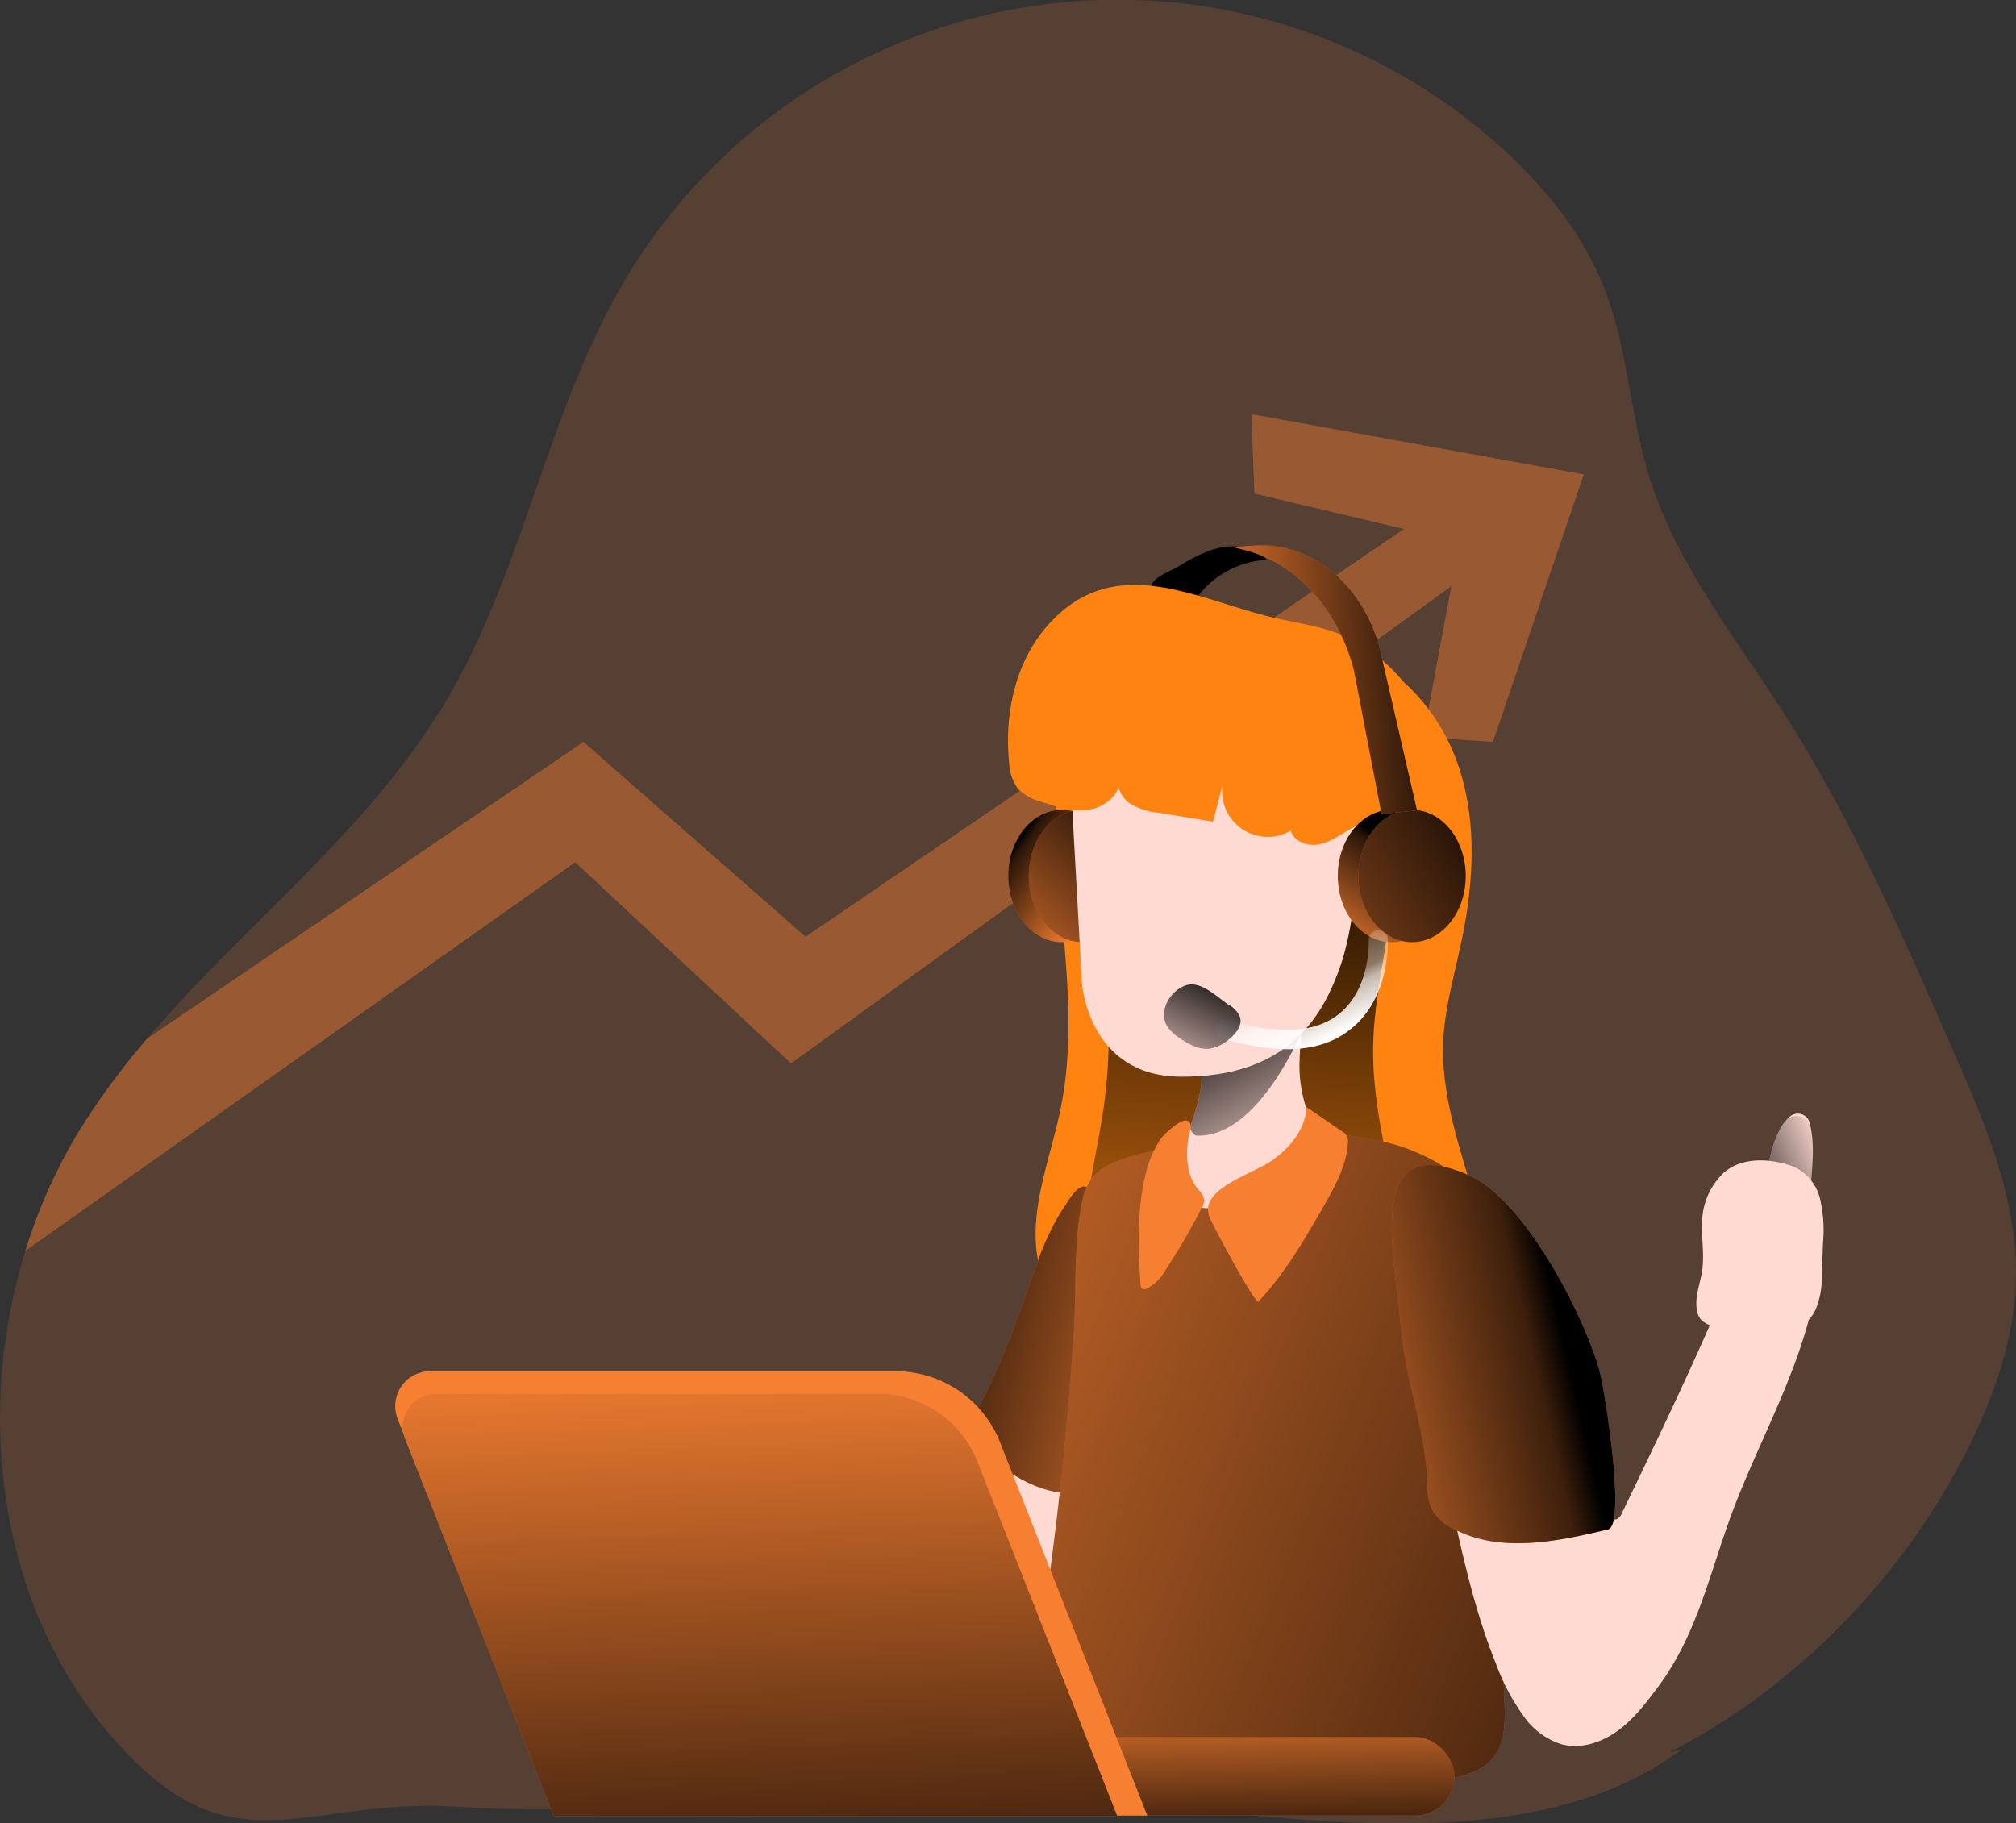 <svg id="Layer_1" data-name="Layer 1" xmlns="http://www.w3.org/2000/svg" xmlns:xlink="http://www.w3.org/1999/xlink" viewBox="0 0 375.63 339.77"><rect x="0" y="0" width="375.63" height="339.77" fill="#333333" stroke="none"/><defs><linearGradient id="linear-gradient" x1="336.48" y1="224.09" x2="353.47" y2="217.05" gradientUnits="userSpaceOnUse"><stop offset="0.01"/><stop offset="0.09" stop-opacity="0.82"/><stop offset="1" stop-opacity="0"/></linearGradient><linearGradient id="linear-gradient-2" x1="183.71" y1="245.77" x2="244.75" y2="259.86" gradientUnits="userSpaceOnUse"><stop offset="0.01"/><stop offset="0.12" stop-opacity="0.75"/><stop offset="1" stop-opacity="0"/></linearGradient><linearGradient id="linear-gradient-3" x1="247.69" y1="158.11" x2="241.65" y2="273.53" xlink:href="#linear-gradient"/><linearGradient id="linear-gradient-4" x1="355.65" y1="317.89" x2="126.76" y2="225.32" xlink:href="#linear-gradient-2"/><linearGradient id="linear-gradient-5" x1="238.78" y1="192.8" x2="254.04" y2="220.97" xlink:href="#linear-gradient"/><linearGradient id="linear-gradient-6" x1="189.05" y1="157.08" x2="204.89" y2="168.15" xlink:href="#linear-gradient"/><linearGradient id="linear-gradient-7" x1="212.02" y1="151.21" x2="182.84" y2="185.17" xlink:href="#linear-gradient"/><linearGradient id="linear-gradient-8" x1="262.14" y1="158.71" x2="249.65" y2="178.42" xlink:href="#linear-gradient"/><linearGradient id="linear-gradient-9" x1="277.87" y1="154.35" x2="209.7" y2="195.35" xlink:href="#linear-gradient"/><linearGradient id="linear-gradient-10" x1="279.71" y1="127.6" x2="236.2" y2="131.37" xlink:href="#linear-gradient"/><linearGradient id="linear-gradient-11" x1="304.68" y1="251.76" x2="248" y2="264.84" xlink:href="#linear-gradient-2"/><linearGradient id="linear-gradient-12" x1="251.12" y1="177.42" x2="260.3" y2="196.29" gradientUnits="userSpaceOnUse"><stop offset="0.02" stop-color="#fff" stop-opacity="0"/><stop offset="0.58" stop-color="#fff" stop-opacity="0.39"/><stop offset="0.68" stop-color="#fff" stop-opacity="0.68"/><stop offset="1" stop-color="#fff"/></linearGradient><linearGradient id="linear-gradient-13" x1="241.34" y1="183.1" x2="230.27" y2="205.41" gradientUnits="userSpaceOnUse"><stop offset="0.01"/><stop offset="1" stop-opacity="0"/></linearGradient><linearGradient id="linear-gradient-14" x1="7837.49" y1="348.03" x2="7838.16" y2="317.51" gradientTransform="matrix(-1, 0, 0, 1, 8029.49, -2.82)" xlink:href="#linear-gradient-2"/><linearGradient id="linear-gradient-15" x1="7885.45" y1="366.87" x2="7889.98" y2="252.18" gradientTransform="matrix(-1, 0, 0, 1, 8042.32, 0)" xlink:href="#linear-gradient-2"/></defs><title>Customer Success</title><path d="M388.46,240.17c-.06,12.26-4.48,24.12-10.2,35-12.11,22.91-31.55,42.52-54.46,54.24l2.39-.54c-37.48,27.65-102.1,4.64-148.6,7.25-26.54,1.49-53.08,5.15-79.6,3.41s-39.86,10.62-59.17-7.65C13.62,308,7.23,269.22,17.56,235.91a98.76,98.76,0,0,1,10.75-23.52,139.77,139.77,0,0,1,11.91-16c18.13-21.28,41.29-38.72,55.62-62.79,14.59-24.51,18.89-54.07,33.45-78.6A106.68,106.68,0,0,1,292.85,30.57C301,38,308,46.74,311.92,57c4.21,11,4.65,23.05,8.09,34.3,5,16.4,16.06,30.13,25.3,44.58,12.68,19.83,22.16,41.5,31.59,63.06C382.66,212.1,388.53,225.77,388.46,240.17Z" transform="translate(-12.83 -2.82)" fill="#f67f32" opacity="0.18" style="isolation:isolate"/><path d="M342.71,218.23a19.28,19.28,0,0,1,2-5.4,8,8,0,0,1,1.7-2A2.28,2.28,0,0,1,350,212c.91,3.5.62,7.3.3,10.94a10,10,0,0,1-.71,3.43c-1.35,2.86-6.33,4.14-8.25,1.06C339.91,225.06,342.11,220.59,342.71,218.23Z" transform="translate(-12.83 -2.82)" fill="#ffdad2"/><path d="M342.71,218.23a19.28,19.28,0,0,1,2-5.4,7.41,7.41,0,0,1,.77-1.09,2.78,2.78,0,0,1,4.82,1.26,36.05,36.05,0,0,1,.07,9.9,10,10,0,0,1-.71,3.43c-1.35,2.86-6.33,4.14-8.25,1.06C339.91,225.06,342.11,220.59,342.71,218.23Z" transform="translate(-12.83 -2.82)" fill="url(#linear-gradient)"/><path d="M307.93,91.23,291,141.07l-13-.85,5.25-28.16L160.21,201,120,163.5,17.56,235.91a98.76,98.76,0,0,1,10.75-23.52,139.77,139.77,0,0,1,11.91-16l81.32-55.32,41.39,36.32,111.5-76L246.55,94.8,246,80Z" transform="translate(-12.83 -2.82)" fill="#f67f32" opacity="0.42" style="isolation:isolate"/><path d="M180.77,313.49c-.87,2.55-1.67,5.46-.38,7.82a10,10,0,0,0,3.39,3.19l12.3,8.35c2.36,1.6,4.86,3.26,7.7,3.47s6.05-1.59,6.29-4.43c.28-3.28-3.15-5.51-4.75-8.38-2.11-3.77-.95-8.43.15-12.59a228.18,228.18,0,0,0,6-32c-2.52-1-9.86-5.65-12.43-4.89-3,.88-5.6,9.12-6.91,11.8A212.83,212.83,0,0,0,180.77,313.49Z" transform="translate(-12.83 -2.82)" fill="#ffdad2"/><path d="M232,108.6c2.64-1.57,5.35-3.16,8.36-3.75s6.45,0,8.51,2.28a17.45,17.45,0,0,0-13,7,1.34,1.34,0,0,1-.69.58,1.27,1.27,0,0,1-.71-.13c-1.24-.47-6.41-1-6.95-2.06C226.72,110.76,230.83,109.29,232,108.6Z" transform="translate(-12.83 -2.82)"/><path d="M210,164.84c1,14.76,3.42,29.72.52,44.23-1.95,9.78-6.3,19.62-4.14,29.35,2.37,10.72,13.44,18.77,24.36,17.72,6.92-.67,13.11-4.42,19.73-6.54a42.76,42.76,0,0,1,17.26-1.83c5.21.52,10.85,1.91,15.39-.69,3.78-2.16,5.72-6.67,5.92-11s-1-8.61-2.31-12.78c-2.59-8.55-5.32-17.28-5-26.21.26-6.41,2.11-12.63,3.42-18.91,2.36-11.26,3-23.25-1.07-34s-13.41-20-24.83-21.45c-5.88-.72-11.87.62-17.73-.21-5.17-.73-10-3.12-15.09-4.16a10.3,10.3,0,0,0-5.4.05c-6.14,2.13-9.06,15.41-10.12,20.89C209.28,147.67,209.36,156.33,210,164.84Z" transform="translate(-12.83 -2.82)" fill="#fe8311"/><path d="M204.35,243c-3.18,9.06-6.57,18.15-11.68,26.29a1,1,0,0,0,.22,1.53c5.14,4.5,10.69,9.19,17.45,10.16a2.18,2.18,0,0,0,1.32-.11,2.21,2.21,0,0,0,.83-1.13c4.31-10,5.82-20.93,5.69-31.75a132.14,132.14,0,0,0-1.28-16.14c-.18-1.31-.28-7.08-1.41-7.75-1.73-1-3.62,2.52-4.36,3.64C208,232.36,206.19,237.73,204.35,243Z" transform="translate(-12.83 -2.82)" fill="#f67f32"/><path d="M204.35,243c-3.18,9.06-6.57,18.15-11.68,26.29a1,1,0,0,0,.22,1.53c5.14,4.5,10.69,9.19,17.45,10.16a2.18,2.18,0,0,0,1.32-.11,2.21,2.21,0,0,0,.83-1.13c4.31-10,5.82-20.93,5.69-31.75a132.14,132.14,0,0,0-1.28-16.14c-.18-1.31-.28-7.08-1.41-7.75-1.73-1-3.62,2.52-4.36,3.64C208,232.36,206.19,237.73,204.35,243Z" transform="translate(-12.83 -2.82)" fill="url(#linear-gradient-2)"/><path d="M218.12,164.84c.72,14.76,2.41,29.72.37,44.23-1.38,9.78-4.45,19.62-2.93,29.35,1.68,10.72,9.48,18.77,17.18,17.72,4.87-.67,9.23-4.42,13.9-6.54a21.83,21.83,0,0,1,12.17-1.83c3.67.52,7.64,1.91,10.84-.69,2.66-2.16,4-6.67,4.18-11a53.17,53.17,0,0,0-1.63-12.78c-1.83-8.55-3.76-17.28-3.5-26.21.18-6.41,1.48-12.63,2.41-18.91,1.66-11.26,2.09-23.25-.75-34s-9.46-20-17.51-21.45c-4.13-.72-8.36.62-12.49-.21-3.64-.73-7-3.12-10.64-4.16a5.19,5.19,0,0,0-3.8.05c-4.33,2.13-6.38,15.41-7.13,20.89A140,140,0,0,0,218.12,164.84Z" transform="translate(-12.83 -2.82)" fill="url(#linear-gradient-3)"/><path d="M252.59,214.05a64.21,64.21,0,0,1,19.55,1.9c6.33,1.79,12.34,5.15,16.49,10.25,4.6,5.65,6.61,13,7.08,20.3s-.5,14.54-1.23,21.79a346,346,0,0,0-1.35,51.1c.2,4.08.27,8.69-2.6,11.6-1.81,1.84-4.44,2.58-6.95,3.18-20.76,5-43.26,5.87-62.92-2.46-5-2.12-10-5.07-12.47-9.89-2.68-5.24-1.81-11.5-.95-17.32q3.94-26.64,5.67-53.54c.51-7.94-.08-16.5,1.55-24.3,1.18-5.65,4.83-7.2,10.09-8.58A126.41,126.41,0,0,1,252.59,214.05Z" transform="translate(-12.83 -2.82)" fill="#f67f32"/><path d="M252.59,214.05a64.21,64.21,0,0,1,19.55,1.9c6.33,1.79,12.34,5.15,16.49,10.25,4.6,5.65,6.61,13,7.08,20.3s-.5,14.54-1.23,21.79a346,346,0,0,0-1.35,51.1c.2,4.08.27,8.69-2.6,11.6-1.81,1.84-4.44,2.58-6.95,3.18-20.76,5-43.26,5.87-62.92-2.46-5-2.12-10-5.07-12.47-9.89-2.68-5.24-1.81-11.5-.95-17.32q3.94-26.64,5.67-53.54c.51-7.94-.08-16.5,1.55-24.3,1.18-5.65,4.83-7.2,10.09-8.58A126.41,126.41,0,0,1,252.59,214.05Z" transform="translate(-12.83 -2.82)" fill="url(#linear-gradient-4)"/><path d="M233.44,217.31a38.93,38.93,0,0,1,1.14-4.34h0c1-3.29,2.25-6.5,2.12-10,0-.72-.06-1.46-.07-2.19a10.15,10.15,0,0,1,.59-3.88,9.89,9.89,0,0,1,3.3-4c3.18-2.46,12.46-7.07,14.29-1a11.57,11.57,0,0,1,.41,3.28v.2c0,1.62-.21,3.28-.23,4.8a24.76,24.76,0,0,0,2,11.13C259.68,216.91,228.89,241.94,233.44,217.31Z" transform="translate(-12.83 -2.82)" fill="#ffdad2"/><path d="M255.31,195.22l-.09.22h0c-.95,2.17-8.76,19.44-19.36,19,0,0-.81.07-1.28-1.45h0c1-3.29,2.25-6.5,2.12-10,0-.72-.06-1.46-.07-2.19l18.59-5.56Z" transform="translate(-12.83 -2.82)" fill="url(#linear-gradient-5)"/><ellipse cx="197.86" cy="163.24" rx="10" ry="12.33" fill="#f67f32"/><ellipse cx="197.86" cy="163.24" rx="10" ry="12.33" fill="url(#linear-gradient-6)"/><ellipse cx="201.69" cy="163.24" rx="10" ry="12.33" fill="#f67f32"/><ellipse cx="201.69" cy="163.24" rx="10" ry="12.33" fill="url(#linear-gradient-7)"/><path d="M211.92,141l2.5,45s1.12,17.29,18.25,17.46c20.58.2,26.85-11.77,30-20.88s6-35.85,0-43.25S223.19,114.56,211.92,141Z" transform="translate(-12.83 -2.82)" fill="#ffdad2"/><path d="M208.25,119.13c-6.17,6.81-8.33,16.6-7.4,25.75a8.79,8.79,0,0,0,1.66,4.94,9.66,9.66,0,0,0,4.55,2.47c2.92,1,6,1.92,9,1.35s5.88-3.26,5.49-6.31c-.89,1.75.1,4,1.68,5.14a12.53,12.53,0,0,0,5.54,1.82l10.08,1.64,1.76-6.8a8.51,8.51,0,0,0,12.72,8.49c.58,2,3.07,2.92,5.13,2.56s3.84-1.63,5.65-2.68a28.91,28.91,0,0,1,17.13-3.87c2.11-14-7.07-28.89-20.55-33.27-3.32-1.08-6.79-1.57-10.19-2.35C236,114.68,220.73,105.35,208.25,119.13Z" transform="translate(-12.83 -2.82)" fill="#fe8311"/><ellipse cx="259.27" cy="163.24" rx="10" ry="12.33" fill="#f67f32"/><ellipse cx="259.27" cy="163.24" rx="10" ry="12.33" fill="url(#linear-gradient-8)"/><ellipse cx="263.1" cy="163.24" rx="10" ry="12.33" fill="#f67f32"/><ellipse cx="263.1" cy="163.24" rx="10" ry="12.33" fill="url(#linear-gradient-9)"/><path d="M270.24,154.51l-5.19-27c-3-11.27-10.75-19.72-20.27-22.17l-2.2-.56,4.07-.29c10.22-.73,19.62,6.81,23.11,18.53l7.1,30.82Z" transform="translate(-12.83 -2.82)" fill="#f67f32"/><path d="M270.24,154.51l-5.19-27c-3-11.27-10.75-19.72-20.27-22.17l-2.2-.56,4.07-.29c10.22-.73,19.62,6.81,23.11,18.53l7.1,30.82Z" transform="translate(-12.83 -2.82)" fill="url(#linear-gradient-10)"/><path d="M247.31,245.37c4.87-5.14,8.45-11.35,12-17.49,2.15-3.75,4.36-7.66,4.66-12a2.51,2.51,0,0,0-.22-1.44,2.68,2.68,0,0,0-.82-.75l-6.69-4.58c-.12,4.11-3.07,7.64-6.44,10-3.59,2.53-13.76,5.3-11.6,10.55C238.73,231.06,246.74,246,247.31,245.37Z" transform="translate(-12.83 -2.82)" fill="#f67f32"/><path d="M229.2,214.93a18.78,18.78,0,0,0-2.89,6.6c-1.68,6.65-1.36,13.62-1,20.47,0,.42.11.93.5,1.06a.92.92,0,0,0,.65-.08,8.77,8.77,0,0,0,3.6-3.59,122.44,122.44,0,0,0,6.73-11.58,3,3,0,0,0,.42-1.31,3.33,3.33,0,0,0-1.06-1.93c-2.23-2.7-2.37-6-1.95-9.41.13-1.06,1.17-3-.21-3.5C232.85,211.24,229.73,214.21,229.2,214.93Z" transform="translate(-12.83 -2.82)" fill="#f67f32"/><path d="M297.16,281.77c-2.54,1.66-6.05.72-8.86.64-3.62-.11-5.15.2-4.35,3.85,2,9.11,4.15,18,7.65,26.7a40.71,40.71,0,0,0,5.21,9.79,13.64,13.64,0,0,0,6.88,5.09c3.59,1,7.49-.27,10.51-2.45s5.3-5.19,7.53-8.17c8-10.69,10-23.28,15.08-35.72,5.21-12.92,12.31-25.66,14.44-39.33.52-3.29.86-7.14-1.51-9.49s-6.85-1.81-9.53.43-4.08,5.6-5.43,8.82c-6.07,14.48-12.89,28.64-19.71,42.78a2.2,2.2,0,0,1-1,1.22,1.74,1.74,0,0,1-1.5-.3c-2.51-1.61-3.28-5.34-6.23-6.5C303.18,277.9,299.72,280.1,297.16,281.77Z" transform="translate(-12.83 -2.82)" fill="#ffdad2"/><path d="M312.42,287.83c-9.64,2.32-20.33,4.51-29-.24a8.81,8.81,0,0,1-3.62-3.21c-1-1.77-1-3.92-1.06-6-.42-9.39-4-18.37-4.85-27.73-1.29-14.74-6.94-37.46,12.64-28.81,10.82,4.78,22.25,27.75,24.57,37.38C311.75,262.08,315.91,287,312.42,287.83Z" transform="translate(-12.83 -2.82)" fill="#f67f32"/><path d="M312.42,287.83c-9.64,2.32-20.33,4.51-29-.24a8.81,8.81,0,0,1-3.62-3.21c-1-1.77-1-3.92-1.06-6-.42-9.39-4-18.37-4.85-27.73-1.29-14.74-6.94-37.46,12.64-28.81,10.82,4.78,22.25,27.75,24.57,37.38C311.75,262.08,315.91,287,312.42,287.83Z" transform="translate(-12.83 -2.82)" fill="url(#linear-gradient-11)"/><path d="M333.91,221.45a13,13,0,0,0-3.93,8.86c-.19,3.1.47,6.22,0,9.29-.35,2.43-1.38,4.82-1,7.25a3.55,3.55,0,0,0,.88,2,5,5,0,0,0,2,1.06c3.35,1.15,6.82,2.26,10.36,2.11s7.22-1.82,8.84-5a15.39,15.39,0,0,0,1.21-6.5l.23-6.08a26.11,26.11,0,0,0-.54-8.19,8.89,8.89,0,0,0-5.09-6.09C342.74,218.68,337.36,218.33,333.91,221.45Z" transform="translate(-12.83 -2.82)" fill="#ffdad2"/><path d="M252.57,198.35a41.46,41.46,0,0,1-11.85-2,1.79,1.79,0,1,1,1-3.42c9.17,2.76,16.08,2.39,20.52-1.09,6-4.71,5.62-13.69,5.62-13.78a1.78,1.78,0,0,1,1.69-1.88,1.79,1.79,0,0,1,1.87,1.69c0,.45.48,10.94-7,16.78C261.35,197.13,257.37,198.35,252.57,198.35Z" transform="translate(-12.83 -2.82)" fill="url(#linear-gradient-12)"/><path d="M241.65,190a4.7,4.7,0,0,1,2.25,2.43c.4,1.52-.78,3-2,4a7.48,7.48,0,0,1-3.69,1.82c-2,.24-3.94-.84-5.61-2a7.3,7.3,0,0,1-2.34-2.25c-1.55-2.73.45-6.22,3.09-7.39C236.25,185.22,239.36,188.44,241.65,190Z" transform="translate(-12.83 -2.82)" fill="url(#linear-gradient-13)"/><rect x="112.37" y="323.7" width="158.64" height="14.63" rx="7.31" fill="#f67f32"/><rect x="112.37" y="323.7" width="158.64" height="14.63" rx="7.31" fill="url(#linear-gradient-14)"/><path d="M226.6,341.16H116.07L86.92,267.23a6.5,6.5,0,0,1,6-8.88H179.7a20.92,20.92,0,0,1,19.47,13.25Z" transform="translate(-12.83 -2.82)" fill="#f67f32"/><path d="M221,341.24H116L88.32,271a6.16,6.16,0,0,1,5.74-8.43h82.38a19.88,19.88,0,0,1,18.49,12.58Z" transform="translate(-12.83 -2.82)" fill="#f67f32"/><path d="M221,341.24H116L88.32,271a6.16,6.16,0,0,1,5.74-8.43h82.38a19.88,19.88,0,0,1,18.49,12.58Z" transform="translate(-12.83 -2.82)" fill="url(#linear-gradient-15)"/></svg>